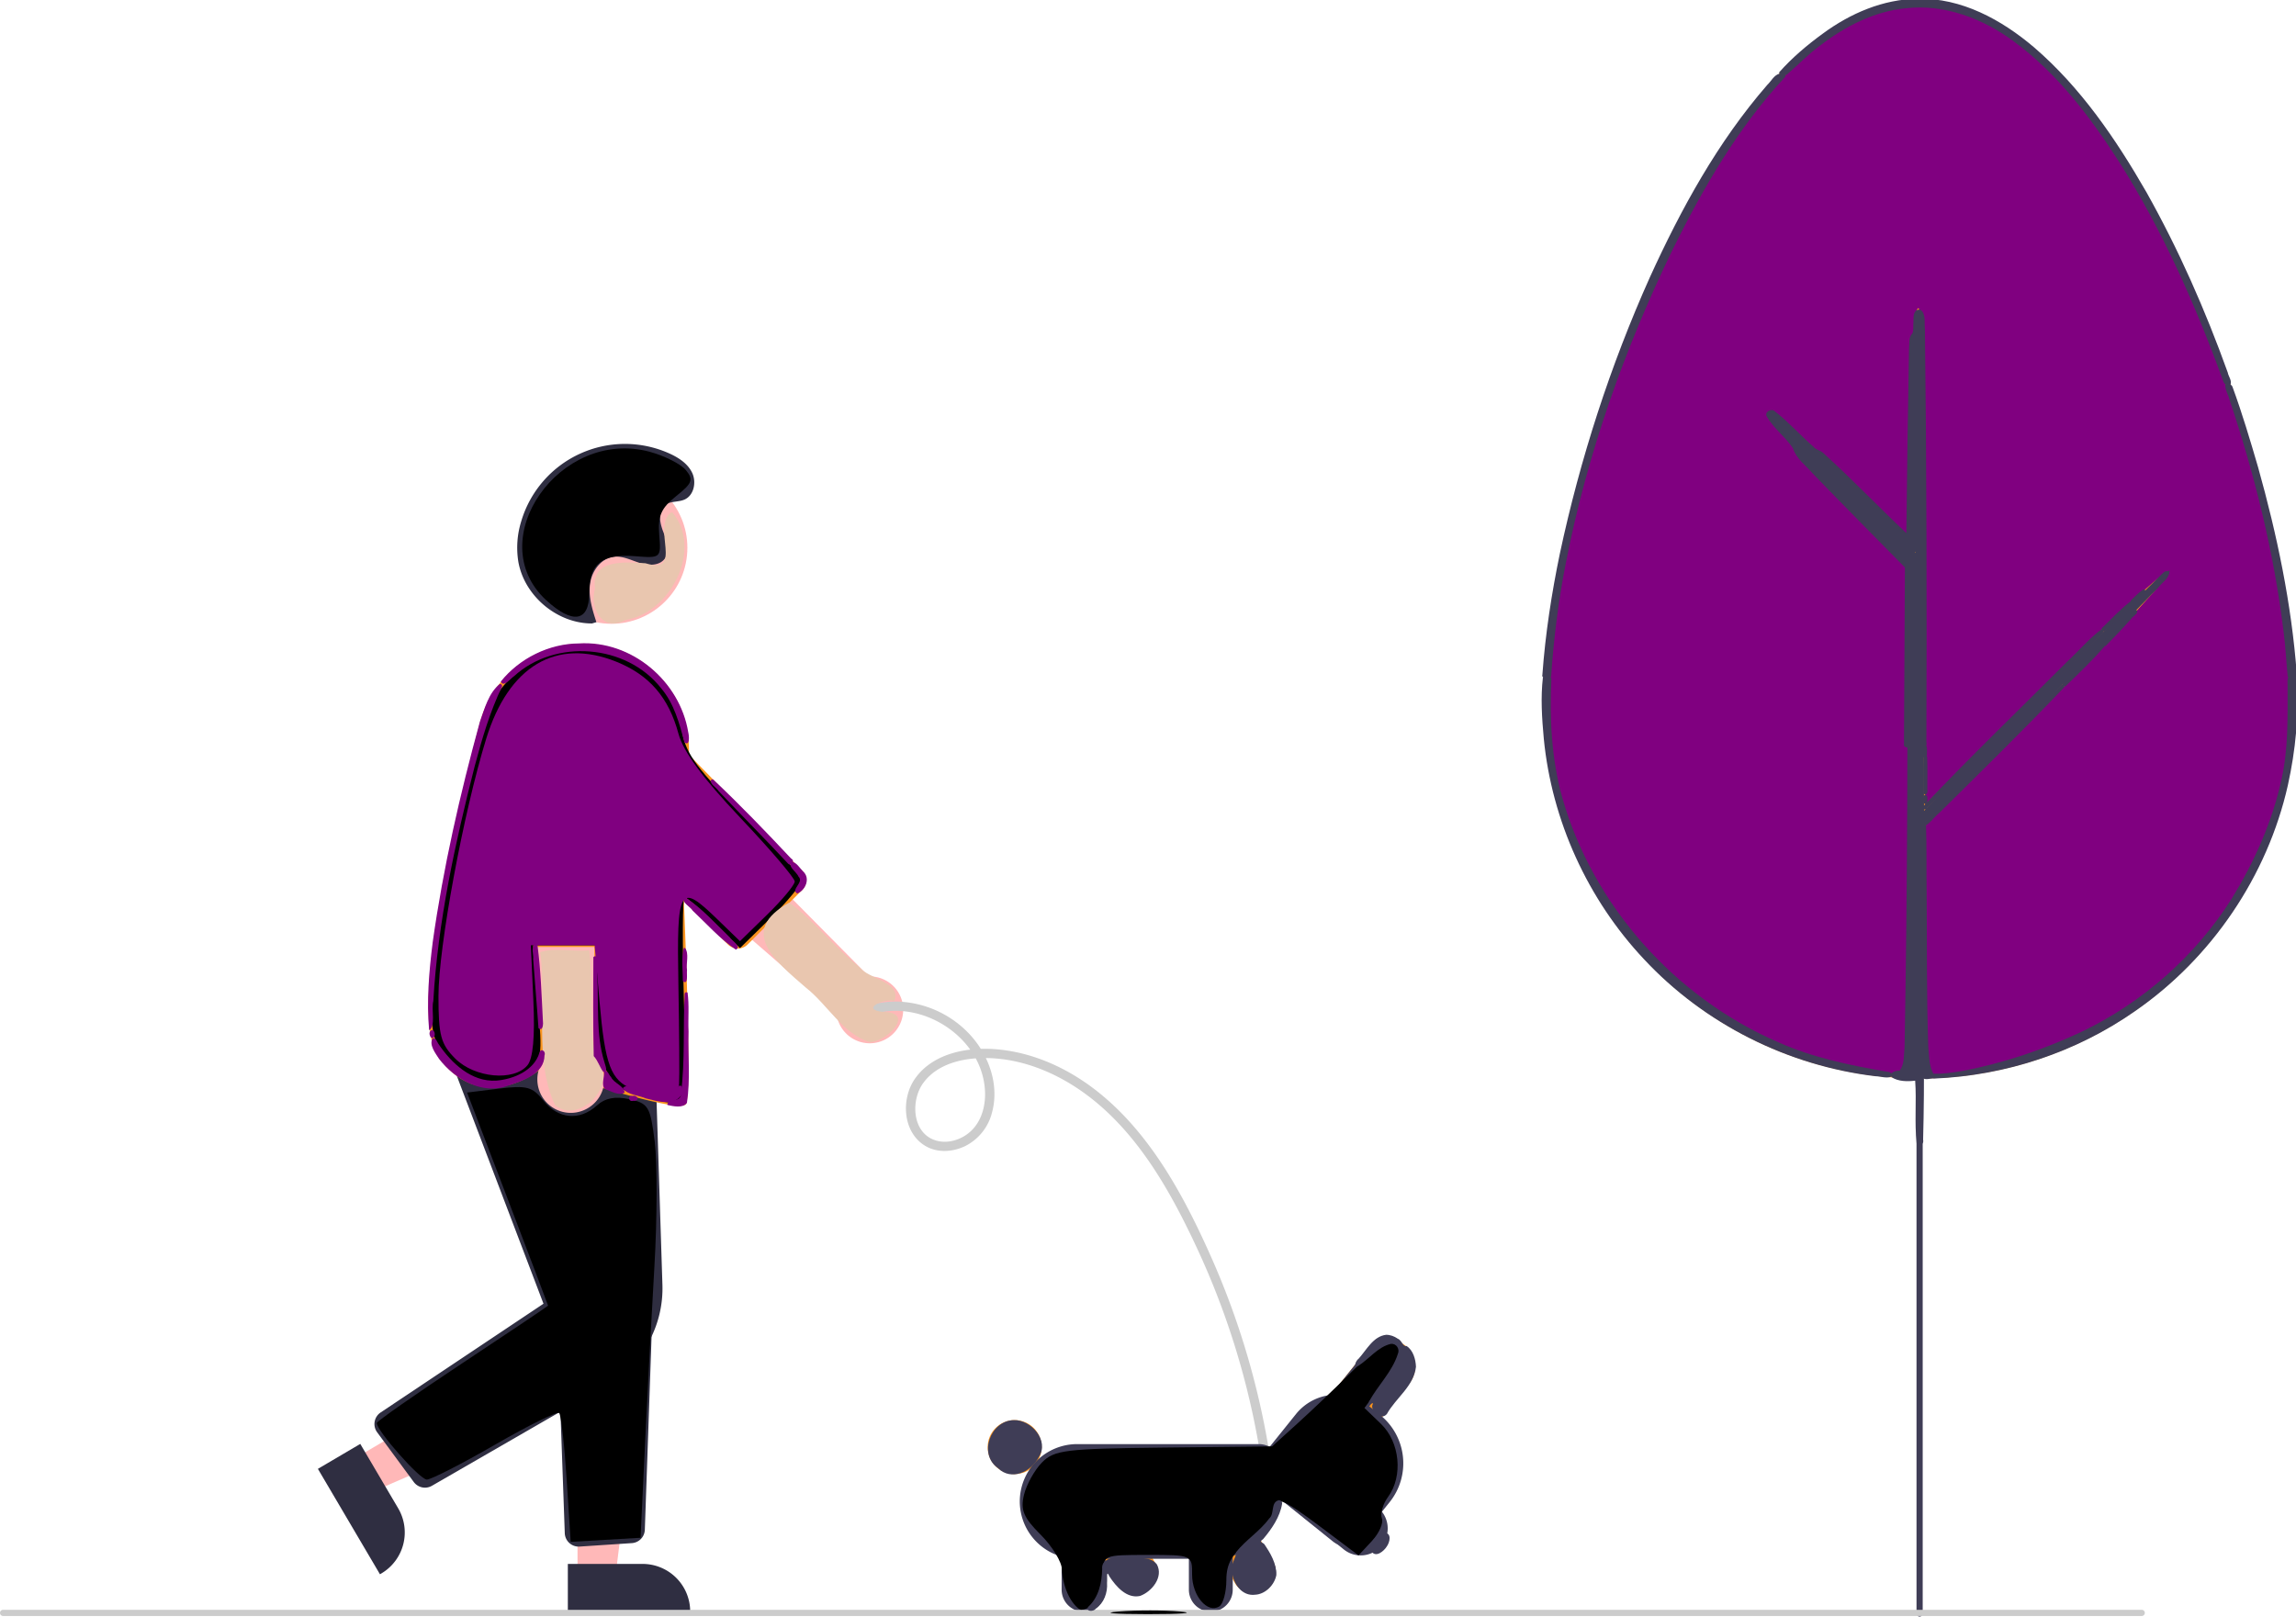 <?xml version="1.0" encoding="UTF-8" standalone="no"?>
<svg
   data-name="Layer 1"
   width="741.846"
   height="522.418"
   viewBox="0 0 741.846 522.418"
   version="1.1"
   id="svg329"
   sodipodi:docname="onboarding_one.svg"
   inkscape:version="1.2.2 (b0a8486, 2022-12-01)"
   xmlns:inkscape="http://www.inkscape.org/namespaces/inkscape"
   xmlns:sodipodi="http://sodipodi.sourceforge.net/DTD/sodipodi-0.dtd"
   xmlns="http://www.w3.org/2000/svg"
   xmlns:svg="http://www.w3.org/2000/svg">
  <defs
     id="defs333" />
  <sodipodi:namedview
     id="namedview331"
     pagecolor="#ffffff"
     bordercolor="#000000"
     borderopacity="0.25"
     inkscape:showpageshadow="2"
     inkscape:pageopacity="0.0"
     inkscape:pagecheckerboard="0"
     inkscape:deskcolor="#d1d1d1"
     showgrid="false"
     inkscape:zoom="0.50383782"
     inkscape:cx="434.66368"
     inkscape:cy="502.14571"
     inkscape:window-width="1386"
     inkscape:window-height="706"
     inkscape:window-x="1749"
     inkscape:window-y="165"
     inkscape:window-maximized="0"
     inkscape:current-layer="svg329" />
  <path
     d="M520.793,516.647a10.743,10.743,0,0,0-10.956-12.301l-68.804-69.567-13.592,19.001,71.906,62.407a10.801,10.801,0,0,0,21.446.459Z"
     transform="translate(-229.077 -188.791)"
     fill="#ffb8b8"
     id="path269" />
  <path
     d="M488.201,476.477l-17.561,17.542a4.514,4.514,0,0,1-6.335.026L416.317,446.867a17.603,17.603,0,1,1,24.937-24.849l46.987,48.132A4.515,4.515,0,0,1,488.201,476.477Z"
     transform="translate(-229.077 -188.791)"
     fill="#fa941e"
     id="path271" />
  <circle
     cx="197.534"
     cy="177.02"
     r="24.561"
     fill="#ffb8b8"
     id="circle273" />
  <polygon
     points="114.543 471.345 120.762 481.91 164.474 462.951 155.295 447.357 114.543 471.345"
     fill="#ffb8b8"
     id="polygon275" />
  <path
     d="M345.483,655.411l12.247,20.807 0.0.001a15.386,15.386,0,0,1-5.456,21.065l-.431.254-20.052-34.067Z"
     transform="translate(-229.077 -188.791)"
     fill="#2f2e41"
     id="path277" />
  <polygon
     points="186.6 509.407 198.86 509.407 204.692 462.119 186.598 462.12 186.6 509.407"
     fill="#ffb8b8"
     id="polygon279" />
  <path
     d="M412.55,694.196l24.144-.001h.001a15.386,15.386,0,0,1,15.386,15.386v.5l-39.531.001Z"
     transform="translate(-229.077 -188.791)"
     fill="#2f2e41"
     id="path281" />
  <path
     d="M366.388,669.548a4.493,4.493,0,0,1-3.624-1.833l-11.824-16.059a4.5,4.5,0,0,1,1.125-6.41l52.614-35.142-31.747-83.475,67.889,5.603,2.287,71.733a36.046,36.046,0,0,1-18.045,32.424l-56.427,32.554A4.486,4.486,0,0,1,366.388,669.548Z"
     transform="translate(-229.077 -188.791)"
     fill="#2f2e41"
     id="path283" />
  <path
     d="M416.047,688.598a4.5,4.5,0,0,1-4.489-4.34l-2.488-69.882,30.808-1.623-2.453,70.384a4.487,4.487,0,0,1-4.2,4.333l-16.873,1.118C416.251,688.595,416.149,688.598,416.047,688.598Z"
     transform="translate(-229.077 -188.791)"
     fill="#2f2e41"
     id="path285" />
  <path
     d="M448.679,546.11c-7.838,0-35.217-8.816-44.721-11.959-1.422,1.138-9.233,6.979-18.351,5.911-5.626-.66-10.579-3.845-14.721-9.466-9.147-12.414,2.151-65.651,13.239-108.126a34.268,34.268,0,0,1,40.529-24.88h0a34.571,34.571,0,0,1,26.088,25.378c2.088,8.498.292,18.494-1.02,25.794-.616,3.432-1.104,6.143-.937,7.475.644,5.148,4.219,85.892,1.92,89.34C450.459,545.944,449.751,546.11,448.679,546.11Z"
     transform="translate(-229.077 -188.791)"
     fill="#fa941e"
     id="path287" />
  <path
     d="M420.004,546.253a10.743,10.743,0,0,0,.942-16.446l.485-97.844-23.045,3.837,6.769,94.97a10.801,10.801,0,0,0,14.849,15.481Z"
     transform="translate(-229.077 -188.791)"
     fill="#ffb8b8"
     id="path289" />
  <path
     d="M425.334,494.799H400.512a4.514,4.514,0,0,1-4.5-4.459l-.609-67.292a17.603,17.603,0,1,1,35.204.043l-.773,67.26A4.515,4.515,0,0,1,425.334,494.799Z"
     transform="translate(-229.077 -188.791)"
     fill="#fa941e"
     id="path291" />
  <path
     d="M420.357,390.27c-11.245.021-21.854-8.868-23.803-19.943a28.671,28.671,0,0,1,.919-13.014,34.954,34.954,0,0,1,47.935-21.953c3.008,1.361,5.971,3.316,7.349,6.317s.515,7.195-2.498,8.546c-1.969.882-4.44.449-6.187,1.716-2.509,1.819-1.863,5.691-.743,8.581s2.388,6.387.509,8.852c-1.75,2.297-5.249,2.226-8.004,1.361s-5.476-2.313-8.349-2.018c-4.19.43-7.202,4.598-7.759,8.773s.755,8.349,2.05,12.357Z"
     transform="translate(-229.077 -188.791)"
     fill="#2f2e41"
     id="path293" />
  <path
     d="M727.696,415.337c0-67.165,54.448-226.546,121.614-226.546S970.923,348.171,970.923,415.337a121.614,121.614,0,1,1-243.227,0Z"
     transform="translate(-229.077 -188.791)"
     fill="#fa941e"
     id="path295" />
  <path
     d="M849.309,711.209a1,1,0,0,1-1-1V290.925a1,1,0,0,1,2,0V710.209A1,1,0,0,1,849.309,711.209Z"
     transform="translate(-229.077 -188.791)"
     fill="#3f3d56"
     id="path297" />
  <path
     d="M849.309,371.871a.997.997,0,0,1-.707-.293l-48.135-48.134a1,1,0,0,1,1.414-1.414l48.135,48.134a1,1,0,0,1-.707,1.707Z"
     transform="translate(-229.077 -188.791)"
     fill="#3f3d56"
     id="path299" />
  <path
     d="M849.309,455.201a1,1,0,0,1-.707-1.707l80.61-80.61a1,1,0,0,1,1.414,1.414l-80.61,80.61A.997.997,0,0,1,849.309,455.201Z"
     transform="translate(-229.077 -188.791)"
     fill="#3f3d56"
     id="path301" />
  <path
     d="M512.755,516.078c15.955-3.607,34.03,8.873,34.591,25.628.158,4.712-1.224,9.661-4.85,12.867-2.994,2.647-7.449,3.982-11.319,2.688-7.447-2.489-7.845-12.867-3.85-18.409,5.409-7.505,16.126-8.786,24.629-7.894,10.396,1.091,20.277,5.65,28.568,11.898,16.599,12.508,27.168,31.678,35.723,50.199a253.097,253.097,0,0,1,18.959,59.579q.724,3.875,1.326,7.771a1.511,1.511,0,0,0,1.86,1.021,1.538,1.538,0,0,0,1.021-1.86,256.439,256.439,0,0,0-19.235-65.062c-8.957-20.072-20.25-40.893-38.215-54.289-8.955-6.678-19.531-11.325-30.722-12.318-9.422-.837-20.579,1.157-26.438,9.351-4.622,6.465-4.153,17.208,2.999,21.711,3.932,2.475,8.928,2.186,13.011.262a16.663,16.663,0,0,0,8.786-10.891c2.539-9.305-1.317-19.37-7.928-26.021a33.32,33.32,0,0,0-23.452-9.862,29.53,29.53,0,0,0-6.305.752c-1.884.426-1.042,3.306.839,2.881Z"
     transform="translate(-229.077 -188.791)"
     fill="#ccc"
     id="path303" />
  <path
     d="M589.698,700.341l-9.915-16.928,12.226-7.161,9.915,16.928v.001a7.084,7.084,0,0,1-12.226,7.161Z"
     transform="translate(-229.077 -188.791)"
     fill="#fa941e"
     id="path305" />
  <circle
     cx="327.838"
     cy="467.645"
     r="8.719"
     fill="#fa941e"
     id="circle307" />
  <path
     d="M628.06,700.341l-9.915-16.928,12.225-7.161,9.915,16.928a7.084,7.084,0,0,1-12.225,7.161Z"
     transform="translate(-229.077 -188.791)"
     fill="#fa941e"
     id="path309" />
  <path
     d="M558.572,674.001a18.549,18.549,0,0,1,18.528-18.528h58.651a7.84,7.84,0,0,1,7.831,7.831v6.674a22.576,22.576,0,0,1-22.55,22.55H577.1A18.549,18.549,0,0,1,558.572,674.001Z"
     transform="translate(-229.077 -188.791)"
     fill="#3f3d56"
     id="path311" />
  <path
     d="M572.097,702.524V682.906h14.168v19.618a7.084,7.084,0,1,1-14.168,0Z"
     transform="translate(-229.077 -188.791)"
     fill="#3f3d56"
     id="path313" />
  <path
     d="M613.21,702.524V682.906h14.168v19.618a7.084,7.084,0,1,1-14.168,0Z"
     transform="translate(-229.077 -188.791)"
     fill="#3f3d56"
     id="path315" />
  <path
     d="M670.855,624.908A8.719,8.719,0,0,1,684.451,635.827l-14.332,17.845-13.596-10.919Z"
     transform="translate(-229.077 -188.791)"
     fill="#fa941e"
     id="path317" />
  <path
     d="M636.332,660.06l11.482-14.296a16.812,16.812,0,0,1,23.608-2.577l3.587,2.881a20.044,20.044,0,0,1,3.073,28.148l-9.46,11.778a6.294,6.294,0,0,1-8.839.965l-22.486-18.06A6.294,6.294,0,0,1,636.332,660.06Z"
     transform="translate(-229.077 -188.791)"
     fill="#3f3d56"
     id="path319" />
  <path
     d="M672.561,622.783a5.994,5.994,0,1,1,9.347,7.507L665.87,650.259l-9.347-7.507Z"
     transform="translate(-229.077 -188.791)"
     fill="#3f3d56"
     id="path321" />
  <path
     d="M649.586,656.162l24.642,19.792a8.719,8.719,0,0,1-10.919,13.596L638.666,669.758Z"
     transform="translate(-229.077 -188.791)"
     fill="#3f3d56"
     id="path323" />
  <ellipse
     cx="675.028"
     cy="687.577"
     rx="3.678"
     ry="2.044"
     transform="translate(-512.828 594.532) rotate(-51.23)"
     fill="#fa941e"
     id="ellipse325" />
  <path
     d="M921.077,711.024h-691a1,1,0,1,1,0-2h691a1,1,0,0,1,0,2Z"
     transform="translate(-229.077 -188.791)"
     fill="#ccc"
     id="path327" />
  <path
     style="fill:#800080;fill-opacity:1;stroke-width:2.214"
     d="m 595.468,344.073 c -43.5,-9.42 -80.492,-45.086 -91.803,-88.514 -9.824,-37.716 4.282,-107.881 34.391,-171.068 39.167,-82.195 82.354,-103.611 124.319,-61.646 48.927,48.927 90.023,179.751 73.834,235.043 -10.053,34.337 -32.427,61.086 -63.616,76.057 -15.728,7.55 -36.916,13.595 -47.648,13.595 -2.303,0 -2.914,-8.466 -2.914,-40.377 V 266.787 L 662.327,226.447 c 22.162,-22.187 39.559,-41.076 38.658,-41.977 -0.9,-0.9 -19.033,15.738 -40.295,36.974 l -38.658,38.611 v -80.221 c 0,-52.005 -0.779,-80.221 -2.214,-80.221 -1.39,0 -2.214,14.19 -2.214,38.144 v 38.144 L 595.54,153.919 c -12.136,-12.09 -22.794,-21.253 -23.686,-20.361 -0.891,0.891 9.038,12.312 22.065,25.38 l 23.686,23.759 V 265.119 c 0,77.088 -0.251,82.41 -3.874,82.246 -2.131,-0.097 -10.349,-1.578 -18.262,-3.292 z"
     id="path686" />
  <path
     style="fill:#000000;fill-opacity:1;stroke-width:2.214"
     d="m 205.714,353.827 c -9.973,-2.663 -13.128,-10.463 -13.128,-32.454 v -15.892 h -10.16 -10.16 l 1.543,18.524 c 1.477,17.736 1.324,18.678 -3.614,22.136 -7.966,5.579 -16.877,4.53 -24.265,-2.858 -5.368,-5.368 -6.469,-8.291 -6.462,-17.156 0.019,-24.546 15.164,-94.302 22.498,-103.626 17.476,-22.217 54.144,-13.185 58.559,14.424 1.056,6.603 5.04,11.957 19.896,26.735 10.216,10.163 18.575,19.539 18.575,20.834 0,1.295 -4.48,6.752 -9.955,12.126 l -9.955,9.771 -8.4,-8.203 c -4.62,-4.512 -8.909,-8.203 -9.53,-8.203 -0.621,0 -0.705,14.942 -0.186,33.205 1.055,37.144 2.001,35.245 -15.254,30.637 z"
     id="path688" />
  <path
     style="fill:#000000;fill-opacity:1;stroke-width:2.214"
     d="m 183.087,478.009 c -0.722,-11.147 -1.808,-20.762 -2.412,-21.367 -0.605,-0.605 -9.911,3.986 -20.681,10.202 -10.77,6.216 -20.709,11.301 -22.086,11.301 -2.245,0 -16.158,-15.733 -16.158,-18.271 0,-0.567 12.452,-9.28 27.67,-19.361 15.219,-10.081 27.67,-18.439 27.67,-18.573 -2.8e-4,-0.134 -5.888,-15.683 -13.083,-34.555 l -13.083,-34.311 10.305,-1.269 c 8.973,-1.105 10.829,-0.604 14.351,3.874 4.704,5.98 11.688,6.634 17.236,1.614 2.709,-2.452 5.929,-3.083 10.548,-2.069 6.157,1.352 6.762,2.369 8.185,13.758 0.845,6.764 0.799,24.878 -0.103,40.254 -0.902,15.376 -2.277,41.404 -3.056,57.84 l -1.416,29.884 -11.287,0.657 -11.287,0.657 z"
     id="path759" />
  <path
     style="fill:#000000;fill-opacity:1;stroke-width:2.214"
     d="m 361.443,520.788 c 5.82,-0.458 14.785,-0.452 19.923,0.012 5.138,0.464 0.376,0.839 -10.582,0.832 -10.957,-0.007 -15.161,-0.387 -9.341,-0.844 z"
     id="path761" />
  <path
     style="fill:#000000;fill-opacity:1;stroke-width:2.214"
     d="m 345.405,515.923 c -1.26,-2.355 -2.292,-6.263 -2.292,-8.684 0,-2.421 -3.09,-7.493 -6.867,-11.269 -5.558,-5.558 -6.586,-8.016 -5.395,-12.899 0.81,-3.317 3.429,-8.024 5.821,-10.459 3.95,-4.021 7.56,-4.462 39.349,-4.809 l 35,-0.381 8.145,-7.366 c 4.48,-4.052 12.401,-11.6 17.602,-16.774 5.201,-5.174 10.603,-9.408 12.004,-9.408 5.188,0 4.701,3.991 -1.52,12.45 l -6.39,8.69 5.359,5.158 c 6.099,5.87 7.166,16.871 2.285,23.547 -1.691,2.312 -2.6,5.44 -2.021,6.95 0.579,1.51 -0.881,4.822 -3.246,7.361 l -4.3,4.615 -11.882,-8.928 c -12.93,-9.715 -15.322,-10.605 -15.322,-5.702 0,1.774 -3.486,6.008 -7.748,9.408 -5.944,4.743 -7.748,7.826 -7.748,13.246 -3e-5,3.885 -1.04,7.706 -2.311,8.492 -3.801,2.349 -8.758,-3.476 -8.758,-10.292 0,-6.364 -0.013,-6.37 -14.389,-6.37 -14.283,0 -14.389,0.045 -14.389,6.198 0,5.923 -3.401,11.511 -7.006,11.511 -0.931,0 -2.724,-1.927 -3.985,-4.282 z"
     id="path763" />
  <path
     style="fill:#800080;fill-opacity:1;stroke-width:2.214"
     d="m 204.353,351.953 c -7.001,-2.821 -8.855,-7.737 -10.637,-28.208 l -1.59,-18.262 h -10.301 -10.301 l 0.806,17.751 c 0.539,11.869 -0.095,18.837 -1.915,21.03 -4.365,5.26 -17.069,4.085 -23.309,-2.155 -4.683,-4.683 -5.433,-7.474 -5.433,-20.198 0,-15.918 8.047,-59.308 15.434,-83.225 7.258,-23.499 22.627,-32.609 41.96,-24.874 10.706,4.284 16.981,11.53 20.139,23.258 1.566,5.814 7.84,14.355 19.93,27.127 9.705,10.253 17.645,19.549 17.645,20.66 0,1.11 -3.981,5.906 -8.847,10.658 l -8.847,8.639 -7.307,-7.083 c -12.318,-11.939 -13.145,-10.549 -12.584,21.141 0.275,15.523 0.377,29.967 0.226,32.098 -0.299,4.241 -6.853,4.956 -15.071,1.645 z"
     id="path765" />
  <path
     style="fill:#000000;fill-opacity:1;stroke-width:2.214"
     d="m 176.397,193.882 c -20.906,-19.375 4.5,-55.698 33.497,-47.89 4.807,1.294 10.073,3.958 11.701,5.92 2.548,3.07 2.113,4.241 -3.128,8.42 -4.851,3.868 -5.962,6.4 -5.469,12.467 0.614,7.558 0.558,7.608 -7.866,6.941 -10.665,-0.845 -14.758,2.486 -14.758,12.011 0,9.243 -5.411,10.069 -13.976,2.131 z"
     id="path767" />
  <path
     style="fill:#e9c6af;fill-opacity:1;stroke-width:2.214"
     d="m 255.005,291.681 c -16.532,9.21 -4.813,18.667 5.344,27.457 6.92,5.381 12.224,15.289 20.718,17.607 5.292,0.027 14.863,-9.452 4.522,-9.728 -7.781,-0.626 -0.464,-4.425 3.394,-3.584 2.428,-6.051 -8.475,-7.069 -11.371,-10.943 -7.979,-6.239 -14.639,-15.057 -22.608,-20.809 z"
     id="path842" />
  <path
     style="fill:#e9c6af;fill-opacity:1;stroke-width:2.214"
     d="m 174.531,307.717 c 2.237,16.096 -2.169,34.509 4.816,49.457 7.822,6.38 20.477,-6.594 13.485,-14.103 -3.102,-11.67 -0.843,-24.433 -2.46,-35.976 -5.077,0.555 -11.239,-1 -15.841,0.623 z"
     id="path982" />
  <path
     style="fill:#e9c6af;fill-opacity:1;stroke-width:2.214"
     d="m 216.884,165.621 c -6.522,4.565 4.349,20.272 -8.336,16.403 -6.262,-0.355 -17.689,-1.518 -16.295,8.176 -1.91,6.524 2.547,14.231 9.853,10.139 14.766,-2.332 25.063,-23.138 15.141,-34.718 l -0.208,-0.013 z"
     id="path984" />
  <path
     style="fill:#800080;fill-opacity:1;stroke-width:0.562"
     d="m 139.837,335.507 c -1.374,2.078 0.886,4.9 2.057,6.727 5.088,6.572 14.056,11.805 22.441,8.554 4.703,-1.549 11.531,-3.741 11.6,-9.752 0.542,-1.361 -1.278,-2.476 -1.654,-0.778 -1.775,5.762 -8.349,8.483 -13.902,8.96 -8.05,0.514 -14.578,-5.692 -18.74,-11.898 -0.435,-0.648 -0.782,-1.989 -1.801,-1.814 z"
     id="path1320" />
  <path
     style="fill:#800080;fill-opacity:1;stroke-width:0.562"
     d="m 195.125,346.21 c 0.325,1.743 -1.034,4.384 0.352,5.744 1.876,0.585 4.506,2.351 6.327,1.121 -0.172,-2.246 -3.444,-2.966 -4.372,-5.025 -0.706,-0.53 -1.142,-2.619 -2.306,-1.84 z"
     id="path1322" />
  <path
     style="fill:#800080;fill-opacity:1;stroke-width:0.562"
     d="m 221.223,321.009 c -0.579,10.841 0.177,21.806 -1.221,32.588 0.069,2.851 -4.514,1.193 -4.371,3.496 1.897,0.386 4.968,1.149 6.318,-0.681 1.156,-7.572 0.307,-15.384 0.524,-23.04 -0.195,-4.19 0.265,-8.539 -0.331,-12.631 l -0.526,-0.096 z"
     id="path1324" />
  <path
     style="fill:#800080;fill-opacity:1;stroke-width:0.562"
     d="m 204.379,354.146 c -1.697,-0.181 -1.351,2.078 0.226,1.592 2.105,0.231 1.686,-1.926 -0.226,-1.592 z"
     id="path1326" />
  <path
     style="fill:#800080;fill-opacity:1;stroke-width:0.562"
     d="m 219.345,350.919 c -2.941,4.206 -8.555,2.407 -12.704,1.394 -1.625,-0.121 -4.349,-2.356 -5.424,-0.604 1.638,2.158 5.093,2.224 7.496,3.264 3.539,0.839 8.674,2.58 11.319,-0.865 0.406,-0.888 0.908,-3.826 -0.687,-3.189 z"
     id="path1328" />
  <path
     style="fill:#800080;fill-opacity:1;stroke-width:0.562"
     d="m 221.331,290.125 c -1.437,1.447 1.824,2.926 2.464,4.149 4.552,4.287 8.795,9.125 13.98,12.616 1.956,-1.042 -1.404,-2.928 -2.04,-4.031 -4.544,-4.386 -8.844,-9.224 -14.11,-12.733 l -0.272,-0.005 z"
     id="path1330" />
  <path
     style="fill:#800080;fill-opacity:1;stroke-width:0.562"
     d="m 220.908,306.408 c -0.832,3.363 -0.269,7.17 -0.278,10.688 1.897,1.343 1.157,-2.441 1.348,-3.532 -0.374,-2.285 0.764,-5.375 -0.657,-7.241 z"
     id="path1332" />
  <path
     style="fill:#800080;fill-opacity:1;stroke-width:0.562"
     d="m 255.846,278.481 c -1.624,1.473 1.597,3.309 2.133,4.785 1.976,1.892 -2.683,4.185 -0.38,5.487 2.709,-1.1 4.347,-4.958 1.852,-7.176 -1.067,-1.046 -2.031,-2.853 -3.605,-3.096 z"
     id="path1338" />
  <path
     style="fill:#800080;fill-opacity:1;stroke-width:0.562"
     d="m 187.098,207.936 c -9.686,0.037 -19.274,4.812 -25.279,12.31 0.877,2.071 3.133,-1.019 4.245,-1.699 13.329,-12.223 36.291,-10.386 47.487,3.796 4.273,5.007 5.948,11.405 7.607,17.593 1.871,1.319 1.479,-2.293 1.22,-3.276 -2.722,-16.595 -18.328,-29.764 -35.28,-28.724 z"
     id="path1340" />
  <path
     style="fill:#800080;fill-opacity:1;stroke-width:0.562"
     d="m 161.513,221.015 c -3.631,2.899 -4.934,7.964 -6.462,12.223 -6.426,23.408 -11.852,47.157 -15.236,71.209 -1.193,9.424 -2.013,19.089 -1.161,28.5 2.233,-1.523 0.617,-6.576 1.353,-9.441 1.48,-25.65 7.026,-50.95 13.356,-75.843 2.357,-8.824 4.914,-17.622 8.865,-25.829 0.059,-0.418 -0.262,-0.857 -0.714,-0.819 z"
     id="path1344" />
  <path
     style="fill:#800080;fill-opacity:1;stroke-width:0.562"
     d="m 139.495,332.909 c -1.646,0.506 -0.071,3.995 0.929,1.884 0.168,-0.673 -0.021,-1.918 -0.929,-1.884 z"
     id="path1346" />
  <path
     style="fill:#800080;fill-opacity:1;stroke-width:0.369"
     d="m 229.799,251.947 c -0.638,1.499 1.687,2.478 2.359,3.67 7.463,7.919 15.189,15.632 22.582,23.593 1.213,0.792 2.166,-1.135 0.869,-1.757 -8.164,-8.708 -16.459,-17.324 -25.134,-25.518 -0.204,-0.169 -0.449,-0.003 -0.676,0.012 z"
     id="path1348" />
  <path
     style="fill:#800080;fill-opacity:1;stroke-width:0.369"
     d="m 172.851,305.097 c -1.445,1.044 -0.379,3.376 -0.58,4.903 0.531,7.427 1.21,14.855 1.713,22.268 1.508,1.178 1.579,-1.563 1.421,-2.517 -0.422,-8.087 -0.677,-16.235 -1.739,-24.254 -0.164,-0.273 -0.491,-0.463 -0.815,-0.4 z"
     id="path1352" />
  <path
     style="fill:#800080;fill-opacity:1;stroke-width:0.369"
     d="m 191.724,309.32 c -0.062,10.636 -0.126,21.353 0.11,31.973 1.379,1.471 1.888,3.525 3.071,5.074 1.78,0.139 0.556,-2.233 0.365,-3.184 -2.767,-8.942 -1.786,-18.459 -2.29,-27.697 -0.203,-2.099 0.218,-4.351 -0.352,-6.359 -0.387,-0.208 -0.623,-0.092 -0.905,0.193 z"
     id="path1356" />
  <path
     style="fill:#000000;fill-opacity:1;stroke-width:0.369"
     d="m 580.818,144.756 c -0.492,1.501 1.735,2.4 2.424,3.582 11.143,11.599 22.572,22.918 33.878,34.357 -0.111,47.825 0.253,95.654 -0.347,143.476 -0.346,6.477 0.136,13.144 -1.454,19.456 -0.388,2.241 -3.415,0.328 -4.253,1.899 0.714,1.387 2.925,0.487 4.216,0.91 1.233,-0.278 3.908,1.177 4.11,-0.844 0.636,-14.723 0.259,-29.48 0.393,-44.216 0.019,-40.215 0.006,-80.43 0.01,-120.645 -5.41,-5.991 -11.469,-11.548 -17.127,-17.373 -7.064,-6.917 -13.881,-14.14 -21.248,-20.718 l -0.362,0.07 z"
     id="path1364" />
  <path
     style="fill:#3f3d56;fill-opacity:1;stroke-width:0.369"
     d="m 580.884,144.447 c -1.512,1.013 0.853,2.473 1.448,3.372 11.382,11.835 23.005,23.436 34.501,35.161 -0.244,49.02 -0.054,98.044 -0.711,147.061 -0.353,5.305 0.252,10.87 -1.487,15.97 -0.827,0.983 -4.047,-0.064 -3.281,1.993 2.303,1.192 5.141,0.846 7.675,0.916 1.204,-1.121 0.604,-3.389 0.848,-5.029 0.374,-53.754 0.206,-107.509 0.285,-161.264 -5.337,-5.892 -11.326,-11.345 -16.913,-17.069 -7.189,-6.944 -13.986,-14.333 -21.521,-20.898 -0.249,-0.157 -0.546,-0.286 -0.846,-0.213 z"
     id="path1782" />
  <path
     style="fill:#3f3d56;fill-opacity:1;stroke-width:0.369"
     d="m 619.401,101.071 c -0.581,6.794 -0.238,13.721 -0.399,20.564 -0.072,19.022 -0.026,38.045 -0.039,57.068 -14.808,-14.611 -29.262,-29.591 -44.368,-43.894 -0.74,-0.689 -2.732,-2.559 -3.131,-0.706 1.902,3.44 5.213,5.94 7.79,8.883 0.721,0.722 1.463,1.123 0.883,2.043 1.296,3.078 4.292,5.158 6.399,7.696 9.858,10.162 19.872,20.172 29.809,30.256 0.013,51.782 -0.01,103.571 -0.976,155.346 -0.28,2.493 0.032,5.546 -1.551,7.651 -1.107,-0.011 -3.656,0.528 -2.654,2.125 2.182,1.425 5.112,1.431 7.634,1.132 0.49,6.7 -0.271,13.525 0.48,20.209 0.616,1.474 2.505,0.275 2.084,-1.067 0.533,-19.492 0.158,-39.003 0.277,-58.502 0,-14.638 0,-29.276 0,-43.915 25.239,-25.381 50.819,-50.426 75.737,-76.123 1.118,-1.524 3.147,-2.72 3.531,-4.633 -0.93,-1.738 -2.558,0.554 -3.349,1.266 -25.506,24.974 -50.613,50.349 -75.897,75.547 -0.174,-53.03 -0.007,-106.063 -0.555,-159.091 -0.122,-0.793 -0.488,-2.712 -1.704,-1.855 z"
     id="path1784" />
  <path
     style="fill:#3f3d56;fill-opacity:1;stroke-width:0.369"
     d="m 618.014,108.591 c -0.669,4.177 -0.255,8.596 -0.49,12.857 -0.286,17.717 -0.251,35.467 -0.657,53.165 -9.746,-9.35 -19.004,-19.225 -28.932,-28.372 -1.844,0.074 -0.002,1.916 0.645,2.455 9.772,10.101 19.758,19.994 29.751,29.875 1.859,0.183 0.707,-2.794 1.034,-4.026 -0.054,-21.886 0.205,-43.788 -0.339,-65.664 -0.146,-0.462 -0.666,-0.569 -1.013,-0.29 z"
     id="path1786" />
  <path
     style="fill:#3f3d56;fill-opacity:1;stroke-width:0.369"
     d="m 678.979,203.375 c -3.969,2.968 -7.24,6.891 -10.896,10.264 -15.592,15.607 -31.496,30.918 -46.674,46.931 -0.822,1.007 0.948,1.501 1.361,0.494 19.05,-18.369 37.69,-37.164 56.215,-56.062 0.616,-0.348 1.137,-1.636 -0.006,-1.628 z"
     id="path1788" />
  <path
     style="fill:#3f3d56;fill-opacity:1;stroke-width:0.369"
     d="m 666.103,221.3 c -14.713,14.053 -28.993,28.578 -43.255,43.095 -0.485,0.764 -2.367,1.7 -1.237,2.629 1.994,-0.742 3.238,-2.986 4.936,-4.283 13.561,-13.424 27.2,-26.791 40.365,-40.6 0.257,-0.512 -0.27,-1.127 -0.808,-0.841 z"
     id="path1796" />
  <path
     style="fill:#3f3d56;fill-opacity:1;stroke-width:0.244"
     d="m 679.107,208.148 c -4.367,4.057 -8.66,8.241 -12.625,12.696 -0.584,0.82 0.743,1.41 1.19,0.631 4.203,-4.04 8.41,-8.116 12.251,-12.5 0.27,-0.482 -0.311,-1.111 -0.815,-0.828 z"
     id="path1802" />
  <path
     style="fill:#3f3d56;fill-opacity:1;stroke-width:0.244"
     d="m 688.422,194.318 c -3.213,2.481 -6.044,5.479 -8.933,8.338 -0.905,0.452 -0.287,1.939 0.617,1.279 3.285,-2.546 6.181,-5.591 8.984,-8.65 0.341,-0.444 -0.109,-1.149 -0.668,-0.968 z"
     id="path1804" />
  <path
     style="fill:#3f3d56;fill-opacity:1;stroke-width:0.244"
     d="m 619.879,100.505 c -1.598,0.309 -0.996,2.429 -1.176,3.562 -0.113,1.297 0.097,2.958 -0.183,4.034 -1.525,0.169 -1.058,2.27 -1.221,3.341 -0.474,20.648 -0.489,41.328 -0.944,61.962 -9.496,-9.082 -18.613,-18.568 -28.292,-27.458 -0.662,-0.443 -1.24,0.572 -1.677,-0.398 -4.354,-4.012 -8.395,-8.384 -12.924,-12.194 -0.846,-0.869 -2.741,-0.376 -2.241,1.012 1.461,2.882 4.124,4.95 6.221,7.358 0.938,1.183 2.517,2.138 2.487,3.785 0.974,2.334 3.18,3.903 4.753,5.828 10.283,10.765 20.824,21.279 31.258,31.897 -0.093,19.232 -0.186,38.465 -0.279,57.697 0.802,1.242 2.846,0.321 4.17,0.603 1.913,0.569 2.618,-0.861 2.221,-2.549 -0.048,-44.49 0.074,-88.983 -0.575,-133.469 -0.293,-1.564 0.539,-3.813 -1.017,-4.878 -0.178,-0.094 -0.38,-0.144 -0.581,-0.131 z m -0.737,77.761 c 0.465,0.869 -1.246,0.722 -0.551,0.048 0.157,-0.114 0.378,-0.135 0.551,-0.048 z"
     id="path1814" />
  <path
     style="fill:#3f3d56;fill-opacity:1;stroke-width:0.244"
     d="m 619.98,100.038 c -1.868,0.238 -1.723,2.487 -1.743,3.893 -0.132,1.231 0.126,2.723 -0.339,3.807 -1.346,1.252 -0.89,3.425 -1.089,5.078 -0.386,19.817 -0.636,39.637 -0.868,59.455 -9.071,-8.524 -17.65,-17.573 -26.893,-25.918 -0.906,-0.876 -2.256,-0.897 -3.063,-1.935 -4.281,-3.711 -8.04,-8.022 -12.524,-11.492 -1.156,-1.15 -3.572,0.285 -2.545,1.795 2.243,3.799 5.963,6.49 8.371,10.091 1.054,3.438 4.215,5.593 6.442,8.24 9.838,10.188 19.825,20.23 29.75,30.332 -0.103,19.186 -0.206,38.372 -0.31,57.558 0.793,1.239 2.812,0.277 4.126,0.523 1.268,-0.076 3.663,0.445 3.126,-1.63 0.152,-44.497 0.083,-88.996 -0.472,-133.49 -0.212,-1.877 0.267,-4.075 -0.846,-5.717 -0.299,-0.305 -0.668,-0.618 -1.123,-0.592 z m -0.837,78.227 c 0.465,0.869 -1.246,0.722 -0.551,0.048 0.157,-0.114 0.378,-0.135 0.551,-0.048 z"
     id="path1816" />
  <path
     style="fill:#3f3d56;fill-opacity:1;stroke-width:0.244"
     d="m 498.529,218.842 c -0.777,6.561 -0.324,13.279 0.277,19.869 2.577,26.472 14.178,51.951 32.41,71.312 19.448,20.877 46.451,34.407 74.76,37.778 1.662,0.034 3.466,0.746 5.073,0.172 0.905,-0.91 -0.555,-1.705 -1.397,-1.652 -11.89,-2.042 -23.84,-4.502 -34.945,-9.446 -33.323,-14.381 -59.924,-44.041 -69.9,-79.009 -3.533,-12.551 -4.153,-25.646 -3.535,-38.595 -0.227,-1.002 -2.032,-0.649 -2.743,-0.429 z"
     id="path1820" />
  <path
     style="fill:#3f3d56;fill-opacity:1;stroke-width:0.244"
     d="m 740.609,218.651 c -1.984,-0.486 -1.434,1.829 -1.485,3.036 9.9e-4,10.092 0.263,20.259 -1.952,30.151 -2.98,13.662 -8.744,26.605 -16.046,38.494 -11.713,18.579 -28.876,33.718 -48.735,43.184 -12.263,5.728 -25.246,10.135 -38.596,12.619 -2.991,0.471 -6.063,0.978 -9.116,0.833 -1.477,-2.593 -1.334,-5.741 -1.637,-8.613 -0.598,-16.968 -0.386,-34.017 -0.551,-51.018 -0.097,-6.888 0.064,-13.832 -0.195,-20.686 -1.66,-1.091 -0.974,2.153 -1.105,3.148 -0.031,26.103 -0.063,52.206 -0.095,78.31 0.727,1.207 2.615,0.263 3.858,0.444 23.085,-0.958 45.875,-8.491 64.825,-21.74 24.784,-17.111 42.828,-43.688 49.445,-73.082 2.487,-11.299 3.644,-22.948 2.867,-34.509 -0.154,-0.754 -0.919,-0.541 -1.482,-0.57 z"
     id="path1822" />
  <path
     style="fill:#3f3d56;fill-opacity:1;stroke-width:0.244"
     d="m 575.061,23.787 c -1.868,0.406 -2.771,2.462 -4.076,3.68 -15.996,18.423 -27.832,40.027 -37.904,62.133 -12.818,28.605 -22.522,58.602 -29.076,89.25 -2.681,12.927 -4.696,26.001 -5.654,39.173 -0.405,1.512 2.37,1.452 2.83,0.55 0.849,-12.335 2.358,-24.58 4.768,-36.698 6.865,-35.169 18.939,-69.206 34.584,-101.419 9.824,-19.832 21.091,-39.293 36.242,-55.571 0.574,-1.182 -0.989,-1.053 -1.713,-1.098 z"
     id="path1824" />
  <path
     style="fill:#3f3d56;fill-opacity:1;stroke-width:0.244"
     d="m 619.589,-0.393 c -11.113,0.125 -21.723,4.7 -30.571,11.211 -5.107,3.703 -9.993,7.845 -14.164,12.551 -0.078,1.083 1.794,1.239 2.574,0.668 3.583,-3.079 6.845,-6.551 10.687,-9.337 8,-6.156 17.426,-11.031 27.62,-12.024 12.439,-1.431 24.789,3.257 34.79,10.605 14.157,10.352 24.893,24.583 34.298,39.235 13.881,21.959 24.477,45.895 33.37,70.269 0.225,1.052 1.317,2.419 2.455,1.588 0.61,-1.299 -0.635,-2.706 -0.856,-3.993 C 712.565,100.282 703.943,80.642 693.468,62.018 683.626,44.896 672.268,28.244 657.195,15.281 646.728,6.385 633.7,-0.766 619.589,-0.393 Z"
     id="path1826" />
  <path
     style="fill:#3f3d56;fill-opacity:1;stroke-width:0.244"
     d="m 719.032,124.321 c -0.192,1.628 0.971,3.241 1.332,4.861 8.221,24.487 14.433,49.745 17.525,75.416 0.614,4.7 0.805,9.487 1.291,14.176 0.797,0.665 3.622,0.72 2.91,-1.052 -1.685,-22.58 -6.376,-44.892 -12.48,-66.684 -2.543,-8.718 -5.139,-17.44 -8.26,-25.967 -0.319,-0.979 -1.479,-1.199 -2.318,-0.749 z"
     id="path1828" />
  <path
     style="fill:#3f3d56;fill-opacity:1;stroke-width:0.244"
     d="m 621.563,244.515 c -0.208,3.941 -0.125,7.947 -0.041,11.902 0.911,1.129 1.464,-0.517 1.201,-1.299 0.028,-3.476 0.073,-6.957 -0.041,-10.431 -0.182,-0.527 -0.788,-0.622 -1.119,-0.171 z"
     id="path1830" />
  <path
     style="fill:#3f3d56;fill-opacity:1;stroke-width:0.244"
     d="m 621.659,257.047 c -0.38,0.758 -0.397,1.936 0.031,2.65 1.191,0.64 1.133,-1.156 1.042,-1.899 0.049,-0.594 -0.466,-1.186 -1.073,-0.751 z"
     id="path1832" />
  <path
     style="fill:#3f3d56;fill-opacity:1;stroke-width:0.131"
     d="m 688.063,198.894 c -1.743,1.428 -3.257,3.145 -4.888,4.707 -1.297,1.394 -2.817,2.623 -3.903,4.193 -0.388,0.813 0.82,1.401 1.311,0.703 2.789,-2.811 5.514,-5.694 8.153,-8.646 0.356,-0.479 -0.092,-1.14 -0.672,-0.956 z"
     id="path1838" />
  <path
     style="fill:#3f3d56;fill-opacity:1;stroke-width:0.131"
     d="m 621.842,240.791 c -0.96,0.202 -0.699,1.445 -0.786,2.167 -0.029,0.673 -0.148,1.922 0.852,1.872 0.963,-0.212 0.647,-1.465 0.714,-2.177 -0.049,-0.624 0.174,-1.843 -0.78,-1.862 z"
     id="path1842" />
  <path
     style="fill:#3f3d56;fill-opacity:1;stroke-width:0.131"
     d="m 692.442,190.509 c -1.387,0.995 -2.631,2.211 -3.844,3.414 -0.532,0.67 0.524,1.604 1.101,0.94 1.239,-1.11 2.5,-2.247 3.514,-3.565 0.173,-0.459 -0.305,-0.957 -0.771,-0.789 z"
     id="path1844" />
  <path
     style="fill:#3f3d56;fill-opacity:1;stroke-width:0.131"
     d="m 689.833,197.059 c -0.733,0.365 -1.403,1.029 -1.754,1.771 -0.123,0.756 0.895,0.933 1.273,0.391 0.464,-0.524 1.442,-1.06 1.137,-1.877 -0.158,-0.208 -0.388,-0.344 -0.655,-0.285 z"
     id="path1846" />
  <path
     style="fill:#3f3d56;fill-opacity:1;stroke-width:0.864"
     d="m 327.471,458.927 c -7.485,0.25 -11.453,11.014 -5.03,15.522 4.367,4.289 10.765,1.16 13.19,-3.548 3.571,-5.361 -2.556,-12.229 -8.16,-11.973 z"
     id="path1850" />
  <path
     style="fill:#3f3d56;fill-opacity:1;stroke-width:0.864"
     d="m 360.993,504.089 c -1.712,-0.246 -5.188,0.213 -3.397,2.634 2.214,4.232 7.023,11.365 12.49,7.384 3.752,-1.346 5.921,-9.494 0.471,-9.677 -3.174,-0.312 -6.376,-0.39 -9.564,-0.341 z"
     id="path1852" />
  <path
     style="fill:#3f3d56;fill-opacity:1;stroke-width:0.864"
     d="m 403.032,500.412 c -5.846,1.543 -5.85,9.947 -1.898,13.338 5.372,4.613 14.096,-3.099 10.077,-8.995 -2.26,-4.198 -2.636,-9.174 -8.179,-4.343 z"
     id="path1854" />
  <path
     style="fill:#3f3d56;fill-opacity:1;stroke-width:0.864"
     d="m 454.045,435.444 c 0.317,7.957 -8.567,12.122 -10.556,19.165 0.615,2.246 3.745,4.404 4.868,1.073 3.233,-4.933 10.495,-9.912 8.482,-16.627 -0.782,-1.179 -1.193,-4.027 -2.794,-3.611 z"
     id="path1856" />
  <path
     style="fill:#3f3d56;fill-opacity:1;stroke-width:0.402"
     d="m 447.269,495.322 c -2.543,0.365 -5.129,3.455 -4.143,6.035 1.381,2.139 4.02,-0.076 4.929,-1.564 0.982,-1.323 1.756,-4.414 -0.785,-4.471 z"
     id="path1860" />
  <path
     style="fill:#3f3d56;fill-opacity:1;stroke-width:0.402"
     d="m 361.047,503.726 c -1.52,-0.071 -4.581,0.089 -4,2.354 1.822,4.165 4.908,8.782 9.706,9.636 4.373,-0.477 9.112,-5.384 6.791,-9.856 -1.649,-2.888 -5.572,-1.6 -8.247,-2.064 -1.416,-0.042 -2.833,-0.086 -4.25,-0.07 z"
     id="path1862" />
  <path
     style="fill:#3f3d56;fill-opacity:1;stroke-width:0.402"
     d="m 361.615,503.327 c -2.379,-0.217 -5.826,0.704 -5.499,3.742 -0.101,4.424 -1.123,9.12 -4.519,12.217 -0.794,1.632 1.749,1.568 2.432,0.611 2.694,-1.916 3.889,-5.182 3.659,-8.413 0.161,-1.272 -0.355,-4.507 0.78,-2.019 2.132,3.23 5.551,7.222 9.866,6.296 3.821,-1.373 7.674,-6.118 5.457,-10.21 -2.136,-2.785 -6.27,-1.817 -9.316,-2.193 -0.953,-0.023 -1.906,-0.039 -2.859,-0.032 z"
     id="path1864" />
  <path
     style="fill:#3f3d56;fill-opacity:1;stroke-width:0.402"
     d="m 413.147,484.823 c -2.722,0.723 -1.206,4.392 -3.104,5.941 -2.976,4.092 -7.509,6.833 -10.599,10.804 -0.088,2.099 -2.012,4.026 -1.351,6.331 0.27,3.827 3.17,8.026 7.461,7.458 3.313,-0.164 6.257,-3.188 6.843,-6.366 0.084,-3.703 -1.96,-7.179 -4.015,-10.116 -0.978,-0.58 -1.429,-0.679 -0.277,-1.466 2.788,-3.319 5.491,-7.19 6.164,-11.545 -0.013,-0.59 -0.504,-1.122 -1.12,-1.041 z"
     id="path1866" />
  <path
     style="fill:#3f3d56;fill-opacity:1;stroke-width:0.402"
     d="m 447.857,431.357 c -4.191,0.511 -6.32,4.895 -8.876,7.718 -0.8,0.542 -1.95,2.885 -0.12,2.327 3.554,-2.255 6.33,-6.157 10.572,-7.117 1.781,-0.139 2.937,1.695 2.204,3.29 -1.855,5.808 -6.476,10.149 -9.324,15.408 0.108,1.538 1.894,-0.445 1.081,1.166 -0.358,2.267 2.894,4.971 4.713,2.8 2.861,-5.173 8.721,-8.978 9.395,-15.243 -0.079,-2.406 -0.921,-5.403 -3.049,-6.73 -1.247,0.282 -1.563,-1.942 -2.851,-2.372 -1.084,-0.764 -2.41,-1.258 -3.746,-1.247 z"
     id="path1868" />
</svg>
